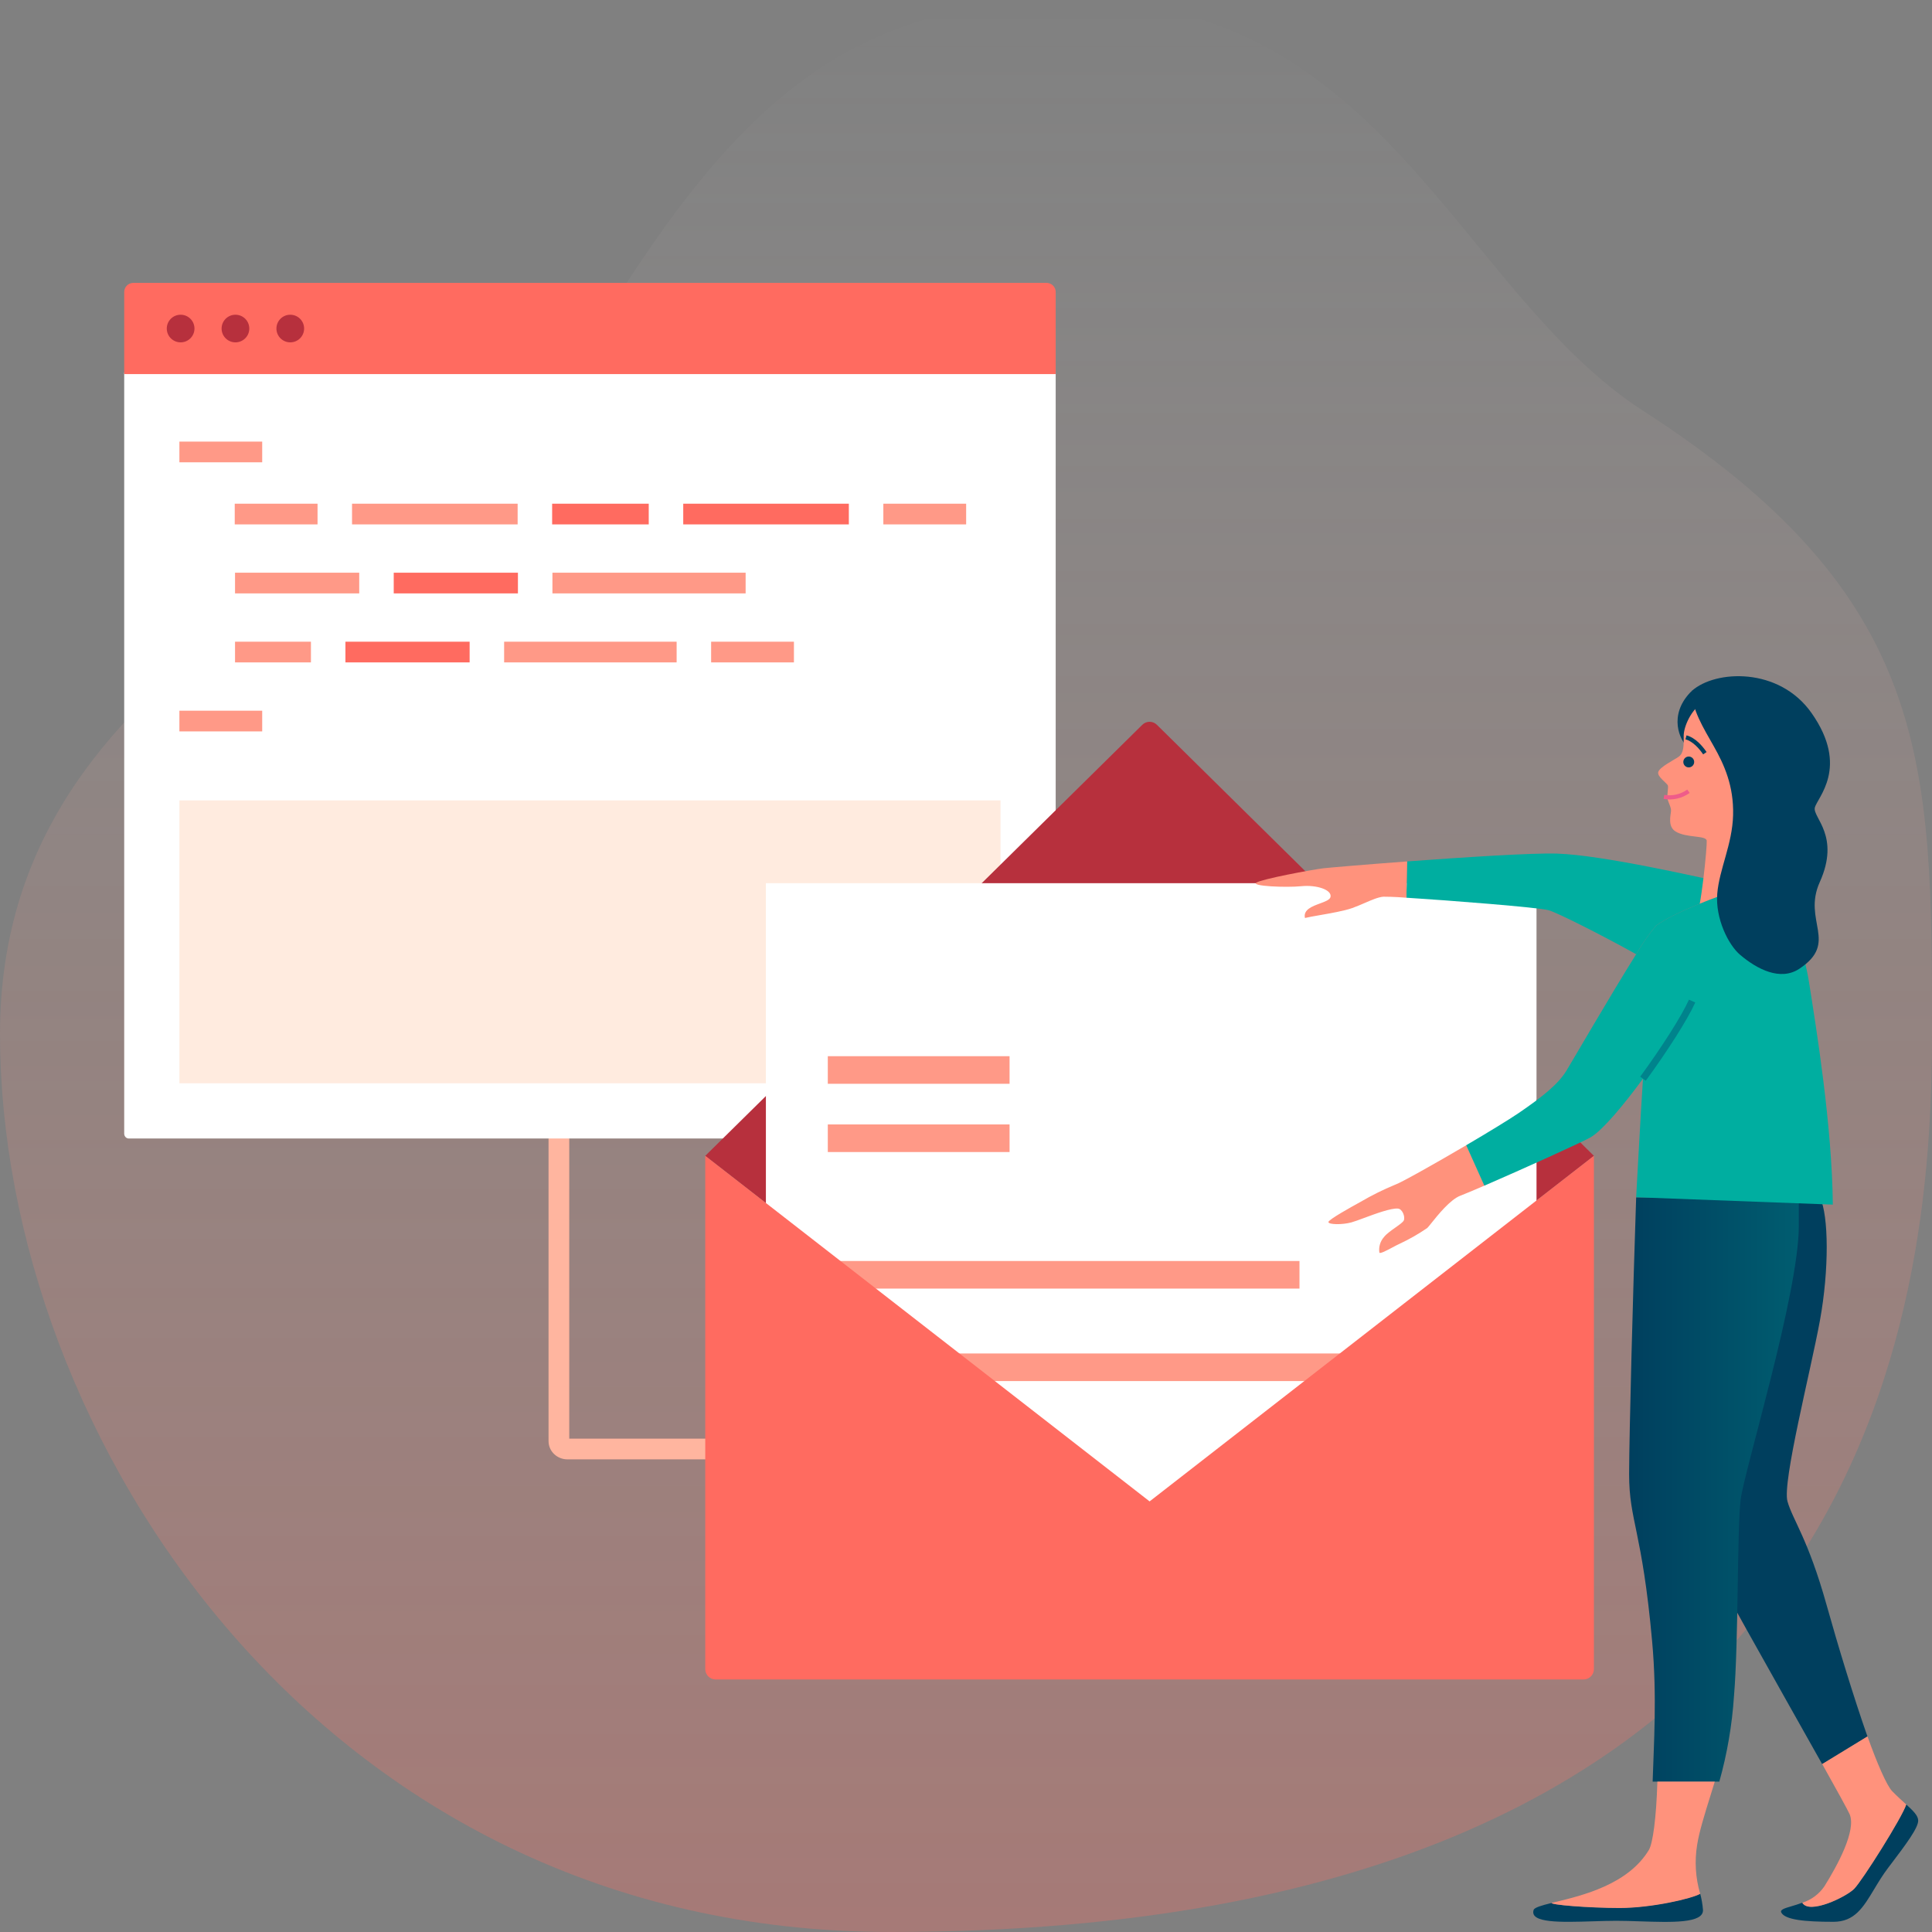 <svg xmlns="http://www.w3.org/2000/svg" width="280" height="280" viewBox="0 0 280 280" fill="none">
<rect x="0" y="0" width="280" height="280" fill="#808080" stroke="none"/>
<path opacity="0.3" d="M155.44 0C123.794 0 107.12 14.284 87.058 46.959C66.995 79.635 0 91.687 0 149.853C0 208.019 46.451 280 129.058 280C272.036 280 280 189.165 280 149.853C280 110.541 280 86.509 238.125 59.526C211.512 42.383 200.53 0 155.44 0Z" fill="url(#paint0_linear_233_2047)"/>
<path fill-rule="evenodd" clip-rule="evenodd" d="M79.5 86.153C79.5 84.612 80.795 83.5 82.218 83.5L86.572 83.5L86.572 86.5L82.5 86.5L82.5 208.5L193 208.5L193 211.5L82.218 211.5C80.795 211.5 79.5 210.388 79.5 208.847L79.5 86.153Z" fill="#FFB59F"/>
<path d="M152.999 54V164.255C153.017 164.644 152.738 164.976 152.374 165H18.627C18.451 164.99 18.286 164.906 18.169 164.766C18.052 164.626 17.991 164.442 18.001 164.255V54H152.999Z" fill="white"/>
<path d="M80.02 73H94.02V76H80.02V73Z" fill="#FF6B60"/>
<path d="M75.062 83H57.062V86H75.062V83Z" fill="#FF6B60"/>
<path d="M68.062 93H50.062V96H68.062V93Z" fill="#FF6B60"/>
<path d="M123.021 73H99.02V76H123.021V73Z" fill="#FF6B60"/>
<path d="M38 64H26V67H38V64Z" fill="#FF9987"/>
<path d="M38 103H26V106H38V103Z" fill="#FF9987"/>
<path d="M34.062 93H45.062V96H34.062V93Z" fill="#FF9987"/>
<path d="M98.062 93H73.062V96H98.062V93Z" fill="#FF9987"/>
<path d="M103.062 93H115.062V96H103.062V93Z" fill="#FF9987"/>
<path d="M52.062 83H34.062V86H52.062V83Z" fill="#FF9987"/>
<path d="M80.062 83H108.062V86H80.062V83Z" fill="#FF9987"/>
<path d="M46.02 73H34.02V76H46.02V73Z" fill="#FF9987"/>
<path d="M51.02 73H75.02V76H51.02V73Z" fill="#FF9987"/>
<path d="M140.021 73H128.021V76H140.021V73Z" fill="#FF9987"/>
<path d="M152.998 42.389V54.214H18.002V42.389C17.963 41.661 18.523 41.039 19.253 41H151.752C152.48 41.042 153.037 41.663 152.998 42.389V42.389Z" fill="#FF6B60"/>
<path d="M26.177 49.617C27.285 49.617 28.184 48.721 28.184 47.615C28.184 46.51 27.285 45.613 26.177 45.613C25.068 45.613 24.17 46.51 24.17 47.615C24.17 48.721 25.068 49.617 26.177 49.617Z" fill="#B7303D"/>
<path d="M34.122 49.617C35.231 49.617 36.13 48.721 36.13 47.615C36.13 46.51 35.231 45.613 34.122 45.613C33.014 45.613 32.115 46.51 32.115 47.615C32.115 48.721 33.014 49.617 34.122 49.617Z" fill="#B7303D"/>
<path d="M44.075 47.615C44.075 48.721 43.177 49.617 42.068 49.617C40.959 49.617 40.061 48.721 40.061 47.615C40.061 46.51 40.959 45.613 42.068 45.613C43.177 45.613 44.075 46.51 44.075 47.615Z" fill="#B7303D"/>
<rect x="26" y="116" width="119" height="41" fill="#FFEBDF"/>
<path d="M231 167.513L166.609 217.594L102.211 167.513L165.556 105.039C166.14 104.463 167.078 104.463 167.662 105.039L231 167.513Z" fill="#B7303D"/>
<path d="M111 128H222.683V222.486H111V128Z" fill="white"/>
<path fill-rule="evenodd" clip-rule="evenodd" d="M146.314 157.071H119.971V153.071H146.314V157.071ZM146.314 166.962H119.971V162.962H146.314V166.962ZM188.331 186.753H119.971V182.753H188.331V186.753ZM212.686 200.155H119.971V196.155H212.686V200.155Z" fill="#FF9987"/>
<path d="M231 167.513V241.898C231 242.726 230.328 243.398 229.5 243.398H103.711C102.883 243.398 102.211 242.726 102.211 241.898V167.513L166.609 217.594L231 167.513Z" fill="#FF6B60"/>
<path d="M246.362 223.463C246.936 225.385 257.968 244.76 264.088 255.679L270.649 251.674C268.647 245.981 266.344 238.399 264.742 232.673C262.019 222.942 259.843 220.352 259.056 217.596C258.268 214.84 262.44 198.621 263.768 191.32C265.096 184.018 265.036 176.17 263.768 173.54L247.396 173.5C247.396 173.5 244.473 217.122 246.362 223.463Z" fill="#003F5E"/>
<path d="M236.104 213.63C236.104 220.465 237.986 221.719 239.441 237.891C240.168 245.9 239.668 252.934 239.514 258.207H249.178C250.314 254.163 251.026 250.011 251.301 245.82C251.968 238.018 251.748 221.619 252.262 217.381C252.776 213.143 260.698 187.474 260.698 177.637V173.525H237.125C236.664 187.167 236.124 207.483 236.104 213.63V213.63Z" fill="url(#paint1_linear_233_2047)"/>
<path d="M265.717 278.523C261.499 278.523 258.729 278.23 258.162 277.188C257.934 276.769 258.615 276.568 259.632 276.267C260.103 276.128 260.647 275.967 261.205 275.754C262.206 277.516 267.539 274.919 268.707 273.751C269.875 272.583 275.715 263.326 276.269 261.518C277.276 262.452 277.937 263.073 277.997 263.787C278.084 264.836 276.16 267.376 274.144 270.039C273.98 270.254 273.816 270.471 273.652 270.688C272.848 271.75 272.206 272.819 271.609 273.812C270.032 276.436 268.777 278.523 265.717 278.523Z" fill="#003F5E"/>
<path d="M237.72 278.456C236.526 278.416 235.341 278.377 234.255 278.377C233.184 278.377 232.011 278.414 230.83 278.451C226.283 278.594 221.627 278.74 222.268 276.795C222.388 276.455 223.403 276.148 224.898 275.787C224.978 276.108 230.19 276.488 234.722 276.488C239.427 276.488 245.287 275.1 246.402 274.433C246.61 275.206 246.747 275.997 246.809 276.795C246.909 278.76 242.249 278.606 237.72 278.456Z" fill="#003F5E"/>
<path d="M203.821 130.104C210.074 130.491 222.942 131.512 224.411 131.906C225.659 132.247 232.046 135.47 237.125 138.293C237.959 136.834 238.922 135.451 240.001 134.162C242.431 132.333 248.965 129.817 252.916 128.603C245.481 126.947 232.226 123.931 225.652 123.71C222.108 123.597 212.15 124.238 203.928 124.845L203.821 130.104Z" fill="#00AEA0"/>
<path d="M188.604 128.435C190.826 128.215 193.049 128.956 192.828 129.99C192.74 130.407 192.06 130.657 191.304 130.935C190.182 131.348 188.892 131.822 189.111 132.994C189.11 133.007 189.116 133.02 189.127 133.028C189.138 133.036 189.152 133.038 189.164 133.034C189.593 132.926 190.346 132.794 191.218 132.641C192.818 132.362 194.821 132.012 195.965 131.606C196.614 131.375 197.237 131.105 197.823 130.851C198.834 130.413 199.738 130.02 200.49 129.957C200.757 129.957 202.012 129.957 203.827 130.104L203.934 124.845C197.754 125.305 192.588 125.746 191.794 125.839C190.019 126.059 182.897 127.394 182.083 127.915C181.269 128.435 186.374 128.656 188.604 128.435Z" fill="#FF927C"/>
<path d="M268.707 273.758C267.539 274.919 262.206 277.516 261.205 275.76C262.499 275.345 263.621 274.515 264.395 273.398C266.284 270.374 269.074 265.275 268.059 262.919C267.792 262.332 266.251 259.509 264.088 255.658L270.649 251.653C272.071 255.638 273.459 258.801 274.22 259.582C274.967 260.35 275.657 260.969 276.238 261.491L276.269 261.518C275.715 263.326 269.875 272.597 268.707 273.758Z" fill="#FF927C"/>
<path d="M246.402 274.467C245.287 275.135 239.427 276.523 234.722 276.523C230.19 276.523 224.437 276.036 224.884 275.762H224.964L225.35 275.669C229.309 274.718 235.97 273.118 238.98 268.087C239.534 267.126 240.041 263.548 240.201 258.209H248.517C248.32 258.851 248.124 259.481 247.933 260.096C247.046 262.943 246.258 265.474 245.961 267.373C245.575 269.741 245.725 272.165 246.402 274.467Z" fill="#FF927C"/>
<path d="M195.858 177.157C194.523 177.524 192.561 177.484 192.521 177.117C192.484 176.772 196.029 174.818 197.027 174.268C197.091 174.233 197.145 174.204 197.186 174.181C198.789 173.24 200.455 172.413 202.172 171.704C202.853 171.511 207.858 168.708 212.53 165.958L215.16 171.818C213.505 172.532 212.21 173.079 211.636 173.293C210.169 173.861 208.383 176.091 207.44 177.269C207.164 177.614 206.96 177.868 206.857 177.965C205.588 178.837 204.249 179.603 202.853 180.254C202.581 180.373 202.201 180.575 201.804 180.787C200.955 181.239 200.028 181.733 199.91 181.542C199.786 180.726 200.03 179.898 200.577 179.28C200.921 178.832 201.612 178.344 202.232 177.905C202.814 177.494 203.334 177.126 203.447 176.877C203.68 176.363 203.253 175.195 202.586 175.155C201.573 175.081 199.373 175.895 197.674 176.524C196.922 176.802 196.268 177.045 195.858 177.157Z" fill="#FF927C"/>
<path d="M244.726 108.421L248.404 107.753C246.849 104.983 245.214 102.708 245.267 100.071C245.152 100.167 245.042 100.269 244.94 100.378C241.85 103.662 243.338 107.253 244.726 108.421V108.421Z" fill="#003F5E"/>
<path d="M245.641 133.783C246.549 131.86 247.423 122.65 247.35 121.842C247.276 121.035 244.426 121.475 242.845 120.508C241.663 119.8 242.13 118.152 242.177 117.551C242.224 116.95 241.683 116.163 241.65 115.616C241.617 115.068 241.783 114.281 241.737 113.9C241.69 113.52 240.075 112.565 240.342 111.845C240.609 111.124 242.571 110.169 243.292 109.669C244.013 109.168 244.033 108.1 244.013 106.679C243.993 105.257 245.214 102.714 246.682 101.954C249.572 100.439 258.696 100.145 260.698 107.7C262.7 115.255 258.863 117.711 256.727 119.173C254.747 120.429 253.632 122.684 253.837 125.019C254.064 127.235 254.611 133.309 254.611 133.309L245.641 133.783Z" fill="#FF927C"/>
<path fill-rule="evenodd" clip-rule="evenodd" d="M241.098 115.79C242.426 116.017 243.788 115.703 244.882 114.917L244.531 114.43C243.569 115.122 242.368 115.399 241.2 115.198L241.098 115.79Z" fill="#EF5C8A"/>
<path d="M244.746 110.883C244.496 110.883 244.293 110.68 244.293 110.429C244.293 110.179 244.496 109.976 244.746 109.976C244.997 109.976 245.2 110.179 245.2 110.429C245.2 110.68 244.997 110.883 244.746 110.883Z" fill="#003F5E" stroke="#003F5E" stroke-width="0.667"/>
<path fill-rule="evenodd" clip-rule="evenodd" d="M246.143 107.588C245.659 107.14 245.077 106.746 244.422 106.575L244.271 107.156C244.796 107.292 245.292 107.618 245.736 108.029C246.178 108.437 246.552 108.915 246.834 109.33L247.331 108.993C247.032 108.554 246.629 108.037 246.143 107.588Z" fill="#003F5E"/>
<path d="M212.491 165.978L215.12 171.838C220.42 169.542 229.43 165.484 230.564 164.803C232.286 163.769 235.236 160.245 238.113 156.334C237.779 161.366 237.125 173.513 237.125 173.513L265.624 174.581C265.523 163.128 263.221 148.965 262.16 142.251C261.443 137.924 259.989 133.752 257.862 129.917L257.668 129.597C257.001 128.516 256.333 127.868 255.879 127.875C254.87 128.018 253.877 128.262 252.916 128.603C248.965 129.817 242.431 132.333 240.001 134.162C238.922 135.451 237.96 136.834 237.125 138.293C233.508 144.047 227.828 153.857 227 155.199C225.852 157.061 223.757 158.816 220.086 161.319C218.598 162.327 215.614 164.142 212.491 165.978V165.978Z" fill="#00AEA0"/>
<path d="M245.207 100.117C245.154 102.754 246.849 105.457 248.404 108.207C249.879 110.823 251.28 113.88 251.174 118.124C251.067 122.369 249.171 125.953 248.878 129.524C248.584 133.094 250.48 136.952 252.215 138.4C254.638 140.449 258.008 142.225 260.771 140.403C266.558 136.578 261.185 133.488 263.734 127.842C266.738 121.168 262.72 118.498 263.014 117.07C263.307 115.642 268.099 111.237 262.546 103.341C257.835 96.627 248.591 97.087 245.207 100.117V100.117Z" fill="#003F5E"/>
<path fill-rule="evenodd" clip-rule="evenodd" d="M244.778 144.877C243.686 147.308 240.757 151.871 237.709 156.039L238.516 156.629C241.568 152.455 244.552 147.821 245.69 145.287L244.778 144.877Z" fill="#00838C"/>
<defs>
<linearGradient id="paint0_linear_233_2047" x1="280" y1="280" x2="280" y2="0" gradientUnits="userSpaceOnUse">
<stop stop-color="#FF6B60"/>
<stop offset="0.49" stop-color="#FF9987" stop-opacity="0.5"/>
<stop offset="1" stop-color="white" stop-opacity="0.01"/>
</linearGradient>
<linearGradient id="paint1_linear_233_2047" x1="260.731" y1="258.258" x2="236.104" y2="258.258" gradientUnits="userSpaceOnUse">
<stop stop-color="#005D70"/>
<stop offset="1" stop-color="#003F5E"/>
</linearGradient>
</defs>
</svg>
